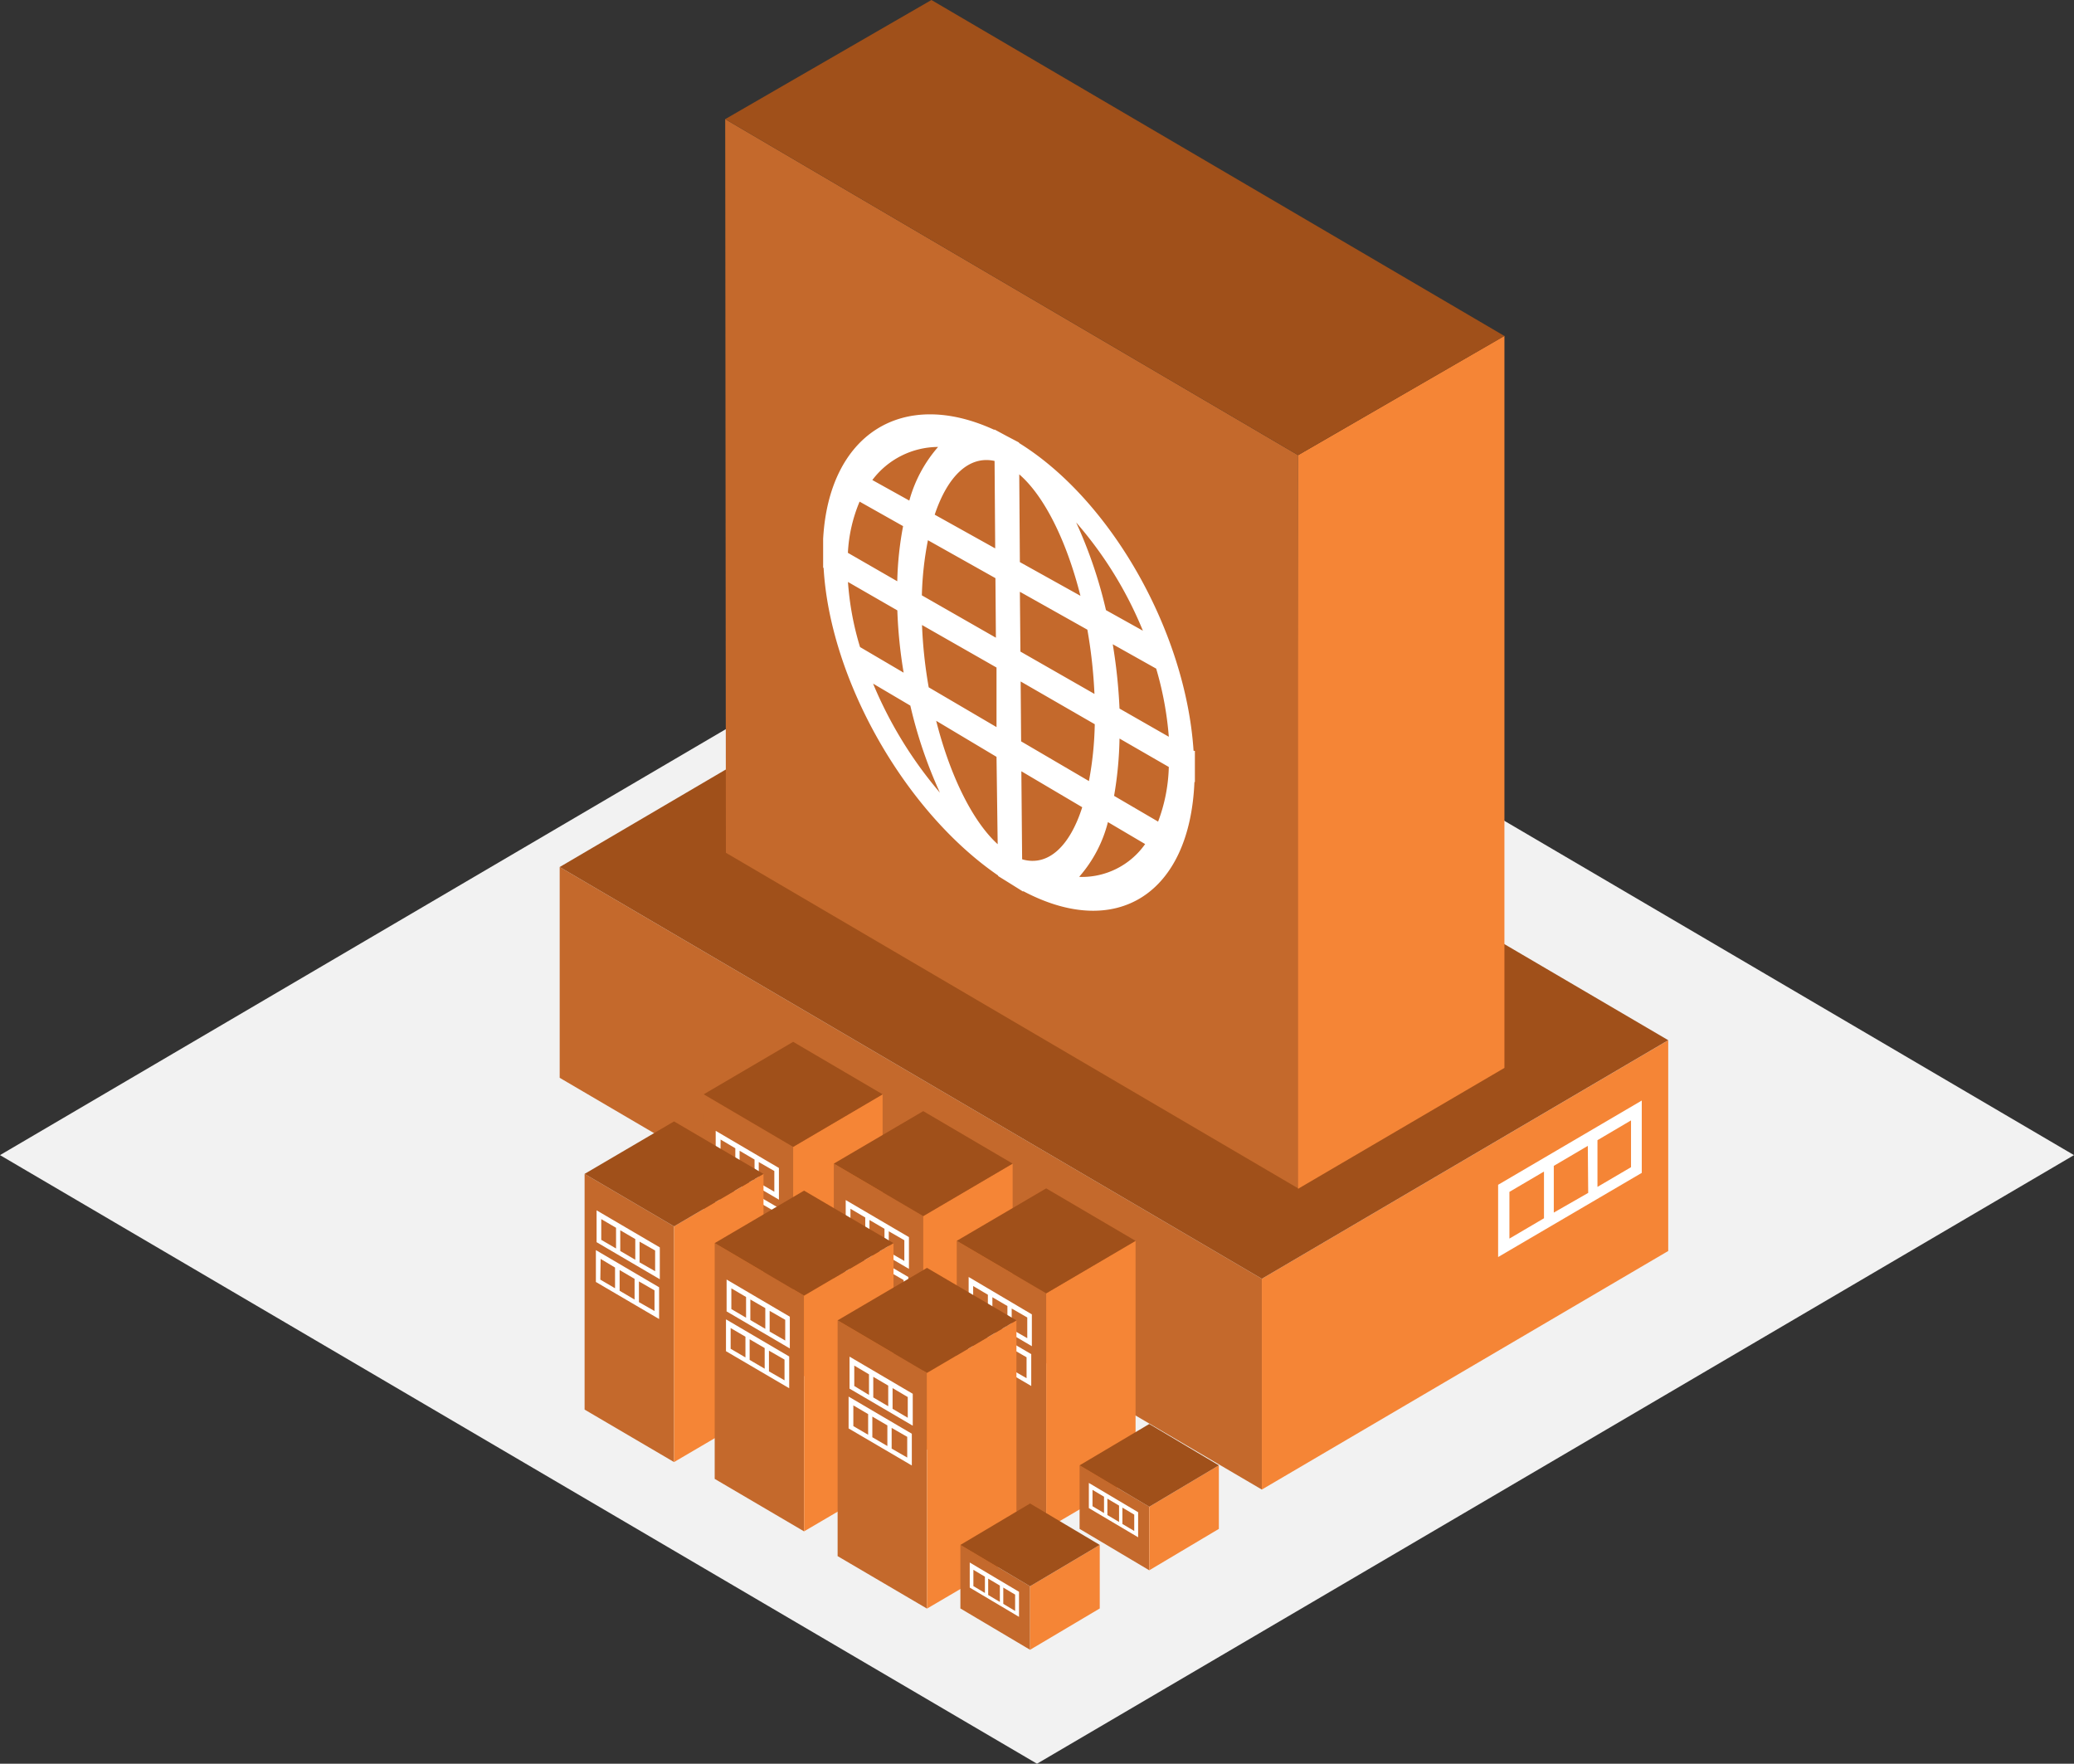 <svg xmlns="http://www.w3.org/2000/svg" viewBox="0 0 266.4 226.51"><rect x="0" y="0" width="266.4" height="226.51" fill="#333333" stroke="none"/><defs><style>.a{fill:#f2f2f2;}.b{fill:#c4692c;}.c{fill:#f58536;}.d{fill:#a0501a;}.e{fill:#fff;}</style></defs><title>Asset 91</title><polygon class="a" points="133.2 70.19 0 148.35 133.2 226.51 266.4 148.35 133.2 70.19"/><polygon class="b" points="162.08 191.3 71.89 138.42 71.89 111.35 162.08 164.23 162.08 191.3"/><polygon class="c" points="162.08 191.3 214.28 160.66 214.28 133.6 162.08 164.23 162.08 191.3"/><polygon class="d" points="124.09 80.71 71.89 111.35 162.08 164.23 214.28 133.59 124.09 80.71"/><path class="e" d="M210.88,150.63l-18.45,10.81v-9.28l18.45-10.82Zm-12.56-.17-4.44,2.61v6l4.44-2.61Zm5.63-3.3-4.37,2.57v6L204,153.2Zm5.55-3.27-4.31,2.54v6l4.31-2.53Z"/><polygon class="b" points="166.83 152.67 93.24 109.52 93.15 15.3 166.74 58.45 166.83 152.67"/><polygon class="c" points="166.74 152.67 193.24 137.15 193.24 43.13 166.74 58.45 166.74 152.67"/><polygon class="d" points="119.64 0 93.15 15.3 166.74 58.45 193.24 43.15 119.64 0"/><path class="e" d="M153.31,96.42c-1-15.27-10.59-32.21-22.42-39.53v-.06L129.31,56l-1.58-.85v.06c-11.82-5.44-21.26.57-22,14l0,0v3.71l.06,0c.81,14.34,10.42,31.28,22.42,39.52v.07l1.61,1,1.6,1v-.07c12,6.36,21.41.35,22-14l.06,0,0-2,0-2Zm-32.83-39a17.45,17.45,0,0,0-3.68,6.87l-4.75-2.64A10.63,10.63,0,0,1,120.48,57.4Zm-10.07,7L116,67.57a43,43,0,0,0-.75,7.08L108.91,71A19.36,19.36,0,0,1,110.41,64.43Zm-1.49,10.32,6.34,3.65a61,61,0,0,0,.81,8l-5.6-3.29A37.45,37.45,0,0,1,108.92,74.75Zm3.23,13.06,4.78,2.82a58.48,58.48,0,0,0,3.8,11.18A52.81,52.81,0,0,1,112.15,87.81Zm16,20.62c-3.29-3-6.15-8.93-7.9-15.85L128,97.2ZM128,93.38l-8.71-5.11a59.22,59.22,0,0,1-.86-8L128,85.73Zm-.08-11.48-9.51-5.44a42,42,0,0,1,.78-7.08l8.67,4.87Zm-.09-11.47-7.77-4.33c1.67-5,4.44-7.62,7.69-6.9ZM146.8,81l-4.74-2.64a58.55,58.55,0,0,0-3.83-11.26A49.73,49.73,0,0,1,146.8,81ZM130.92,60.92c3.26,2.82,6.1,8.62,7.86,15.6L131,72.19ZM131,76l8.67,4.87a63.47,63.47,0,0,1,.91,8.25l-9.51-5.44Zm.1,11.52,9.52,5.49a43.51,43.51,0,0,1-.75,7.3l-8.71-5.1Zm.19,22.81-.1-11.28,7.82,4.62C137.4,108.73,134.6,111.3,131.33,110.37Zm7.35,2.25a16.93,16.93,0,0,0,3.67-7l4.78,2.82A9.92,9.92,0,0,1,138.68,112.62Zm10.07-7.09-5.61-3.28a47.8,47.8,0,0,0,.7-7.36l6.33,3.65A21.27,21.27,0,0,1,148.75,105.53ZM143.8,91a68.6,68.6,0,0,0-.87-8.26l5.58,3.13a42.54,42.54,0,0,1,1.62,8.75Z"/><polygon class="b" points="101.88 177.56 90.4 170.82 90.39 140.54 101.88 147.29 101.88 177.56"/><path class="e" d="M91.84,154.42l8.12,4.76V155.1l-8.12-4.77Zm5.53-.07,2,1.15v2.66l-2-1.15Zm-2.48-1.45L96.82,154v2.65l-1.93-1.13Zm-2.44-1.44,1.89,1.12v2.65l-1.89-1.11Z"/><polygon class="c" points="101.88 177.56 113.37 170.82 113.37 140.54 101.88 147.29 101.88 177.56"/><polygon class="d" points="101.88 133.8 90.39 140.54 101.88 147.29 113.37 140.54 101.88 133.8"/><path class="e" d="M91.93,149.31l8.12,4.76V150l-8.12-4.77Zm5.53-.07,2,1.15v2.66l-2-1.15ZM95,147.79l1.92,1.13v2.65L95,150.44Zm-2.44-1.44,1.89,1.12v2.65L92.54,149Z"/><polygon class="b" points="86.58 187.77 75.09 181.03 75.09 150.76 86.58 157.5 86.58 187.77"/><path class="e" d="M76.54,164.64l8.12,4.76v-4.08l-8.12-4.77Zm5.53-.07,2,1.15v2.65l-2-1.14Zm-2.48-1.46,1.92,1.13v2.66l-1.92-1.13Zm-2.44-1.43L79,162.79v2.66l-1.89-1.11Z"/><polygon class="c" points="86.58 187.77 98.07 181.03 98.07 150.76 86.58 157.5 86.58 187.77"/><polygon class="d" points="86.58 144.02 75.09 150.76 86.58 157.5 98.07 150.76 86.58 144.02"/><path class="e" d="M76.63,159.53l8.12,4.76V160.2l-8.12-4.76Zm5.52-.07,2,1.14v2.66l-2-1.14ZM79.67,158l1.93,1.13v2.66l-1.93-1.13Zm-2.44-1.43,1.9,1.11v2.66l-1.9-1.11Z"/><polygon class="b" points="118.59 186.45 107.1 179.71 107.1 149.44 118.59 156.18 118.59 186.45"/><path class="e" d="M108.55,163.31l8.12,4.77V164l-8.12-4.76Zm5.52-.07,2,1.15v2.66l-2-1.15Zm-2.48-1.45,1.93,1.13v2.66l-1.93-1.13Zm-2.44-1.44,1.9,1.12v2.66l-1.9-1.12Z"/><polygon class="c" points="118.59 186.45 130.07 179.71 130.07 149.44 118.59 156.18 118.59 186.45"/><polygon class="d" points="118.59 142.7 107.1 149.44 118.59 156.18 130.07 149.44 118.59 142.7"/><path class="e" d="M108.63,158.2l8.12,4.76v-4.08l-8.12-4.76Zm5.53-.07,2,1.15v2.66l-2-1.15Zm-2.48-1.45,1.93,1.13v2.66l-1.93-1.13Zm-2.44-1.44,1.9,1.12V159l-1.9-1.12Z"/><polygon class="b" points="103.28 196.67 91.8 189.93 91.8 159.65 103.28 166.4 103.28 196.67"/><path class="e" d="M93.25,173.53l8.12,4.76v-4.08l-8.12-4.77Zm5.52-.07,2,1.15v2.66l-2-1.15ZM96.29,172l1.93,1.13v2.65l-1.93-1.13Zm-2.44-1.44,1.9,1.11v2.66l-1.9-1.11Z"/><polygon class="c" points="103.28 196.67 114.77 189.93 114.77 159.65 103.28 166.4 103.28 196.67"/><polygon class="d" points="103.28 152.91 91.8 159.65 103.28 166.4 114.77 159.65 103.28 152.91"/><path class="e" d="M93.33,168.42l8.12,4.76V169.1l-8.12-4.77Zm5.53-.07,2,1.15v2.66l-2-1.15Zm-2.48-1.46L98.3,168v2.66l-1.92-1.13Zm-2.44-1.43,1.89,1.11v2.66l-1.89-1.11Z"/><polygon class="b" points="134.38 196.37 122.89 189.63 122.89 159.36 134.38 166.1 134.38 196.37"/><path class="e" d="M124.34,173.24l8.12,4.76v-4.09l-8.12-4.76Zm5.52-.08,2,1.15V177l-2-1.15Zm-2.48-1.45,1.93,1.13v2.66l-1.93-1.13Zm-2.44-1.44,1.9,1.12v2.66l-1.9-1.12Z"/><polygon class="c" points="134.38 196.37 145.86 189.63 145.86 159.36 134.38 166.1 134.38 196.37"/><polygon class="d" points="134.38 152.62 122.89 159.36 134.38 166.1 145.86 159.36 134.38 152.62"/><path class="e" d="M124.42,168.12l8.12,4.77V168.8L124.42,164Zm5.53-.07,2,1.15v2.66l-2-1.15Zm-2.48-1.45,1.93,1.13v2.66l-1.93-1.13ZM125,165.16l1.89,1.12v2.66L125,167.82Z"/><polygon class="b" points="147.62 201.67 138.67 196.35 138.67 188.19 147.62 193.51 147.62 201.67"/><polygon class="c" points="147.62 201.67 156.56 196.35 156.56 188.19 147.62 193.51 147.62 201.67"/><polygon class="d" points="147.62 182.88 138.67 188.19 147.62 193.51 156.56 188.19 147.62 182.88"/><path class="e" d="M139.86,193.68l6.33,3.75v-3.22l-6.33-3.76Zm4.31-.06,1.52.9v2.1l-1.52-.9Zm-1.93-1.15,1.5.89v2.1l-1.5-.89Zm-1.91-1.13,1.48.88v2.1l-1.48-.88Z"/><polygon class="b" points="119.07 206.59 107.59 199.85 107.59 169.57 119.07 176.32 119.07 206.59"/><path class="e" d="M109,183.45l8.12,4.76v-4.08L109,179.36Zm5.53-.07,2,1.15v2.66l-2-1.15Zm-2.48-1.45,1.93,1.13v2.65l-1.93-1.13Zm-2.44-1.44,1.9,1.12v2.65l-1.9-1.11Z"/><polygon class="c" points="119.07 206.59 130.56 199.85 130.56 169.57 119.07 176.32 119.07 206.59"/><polygon class="d" points="119.07 162.83 107.59 169.57 119.07 176.32 130.56 169.57 119.07 162.83"/><path class="e" d="M109.12,178.34l8.12,4.76V179l-8.12-4.77Zm5.53-.07,1.95,1.15v2.66l-1.95-1.15Zm-2.48-1.45,1.92,1.13v2.65l-1.92-1.13Zm-2.44-1.44,1.89,1.12v2.65L109.73,178Z"/><polygon class="b" points="132.31 211.88 123.36 206.57 123.36 198.41 132.31 203.72 132.31 211.88"/><polygon class="c" points="132.31 211.88 141.26 206.57 141.26 198.41 132.31 203.72 132.31 211.88"/><polygon class="d" points="132.31 193.09 123.36 198.41 132.31 203.72 141.26 198.41 132.31 193.09"/><path class="e" d="M124.56,203.89l6.33,3.76v-3.22l-6.33-3.76Zm4.31,0,1.52.9v2.1l-1.52-.91Zm-1.94-1.15,1.5.89v2.1l-1.5-.89Zm-1.9-1.13,1.48.88v2.09l-1.48-.88Z"/></svg>